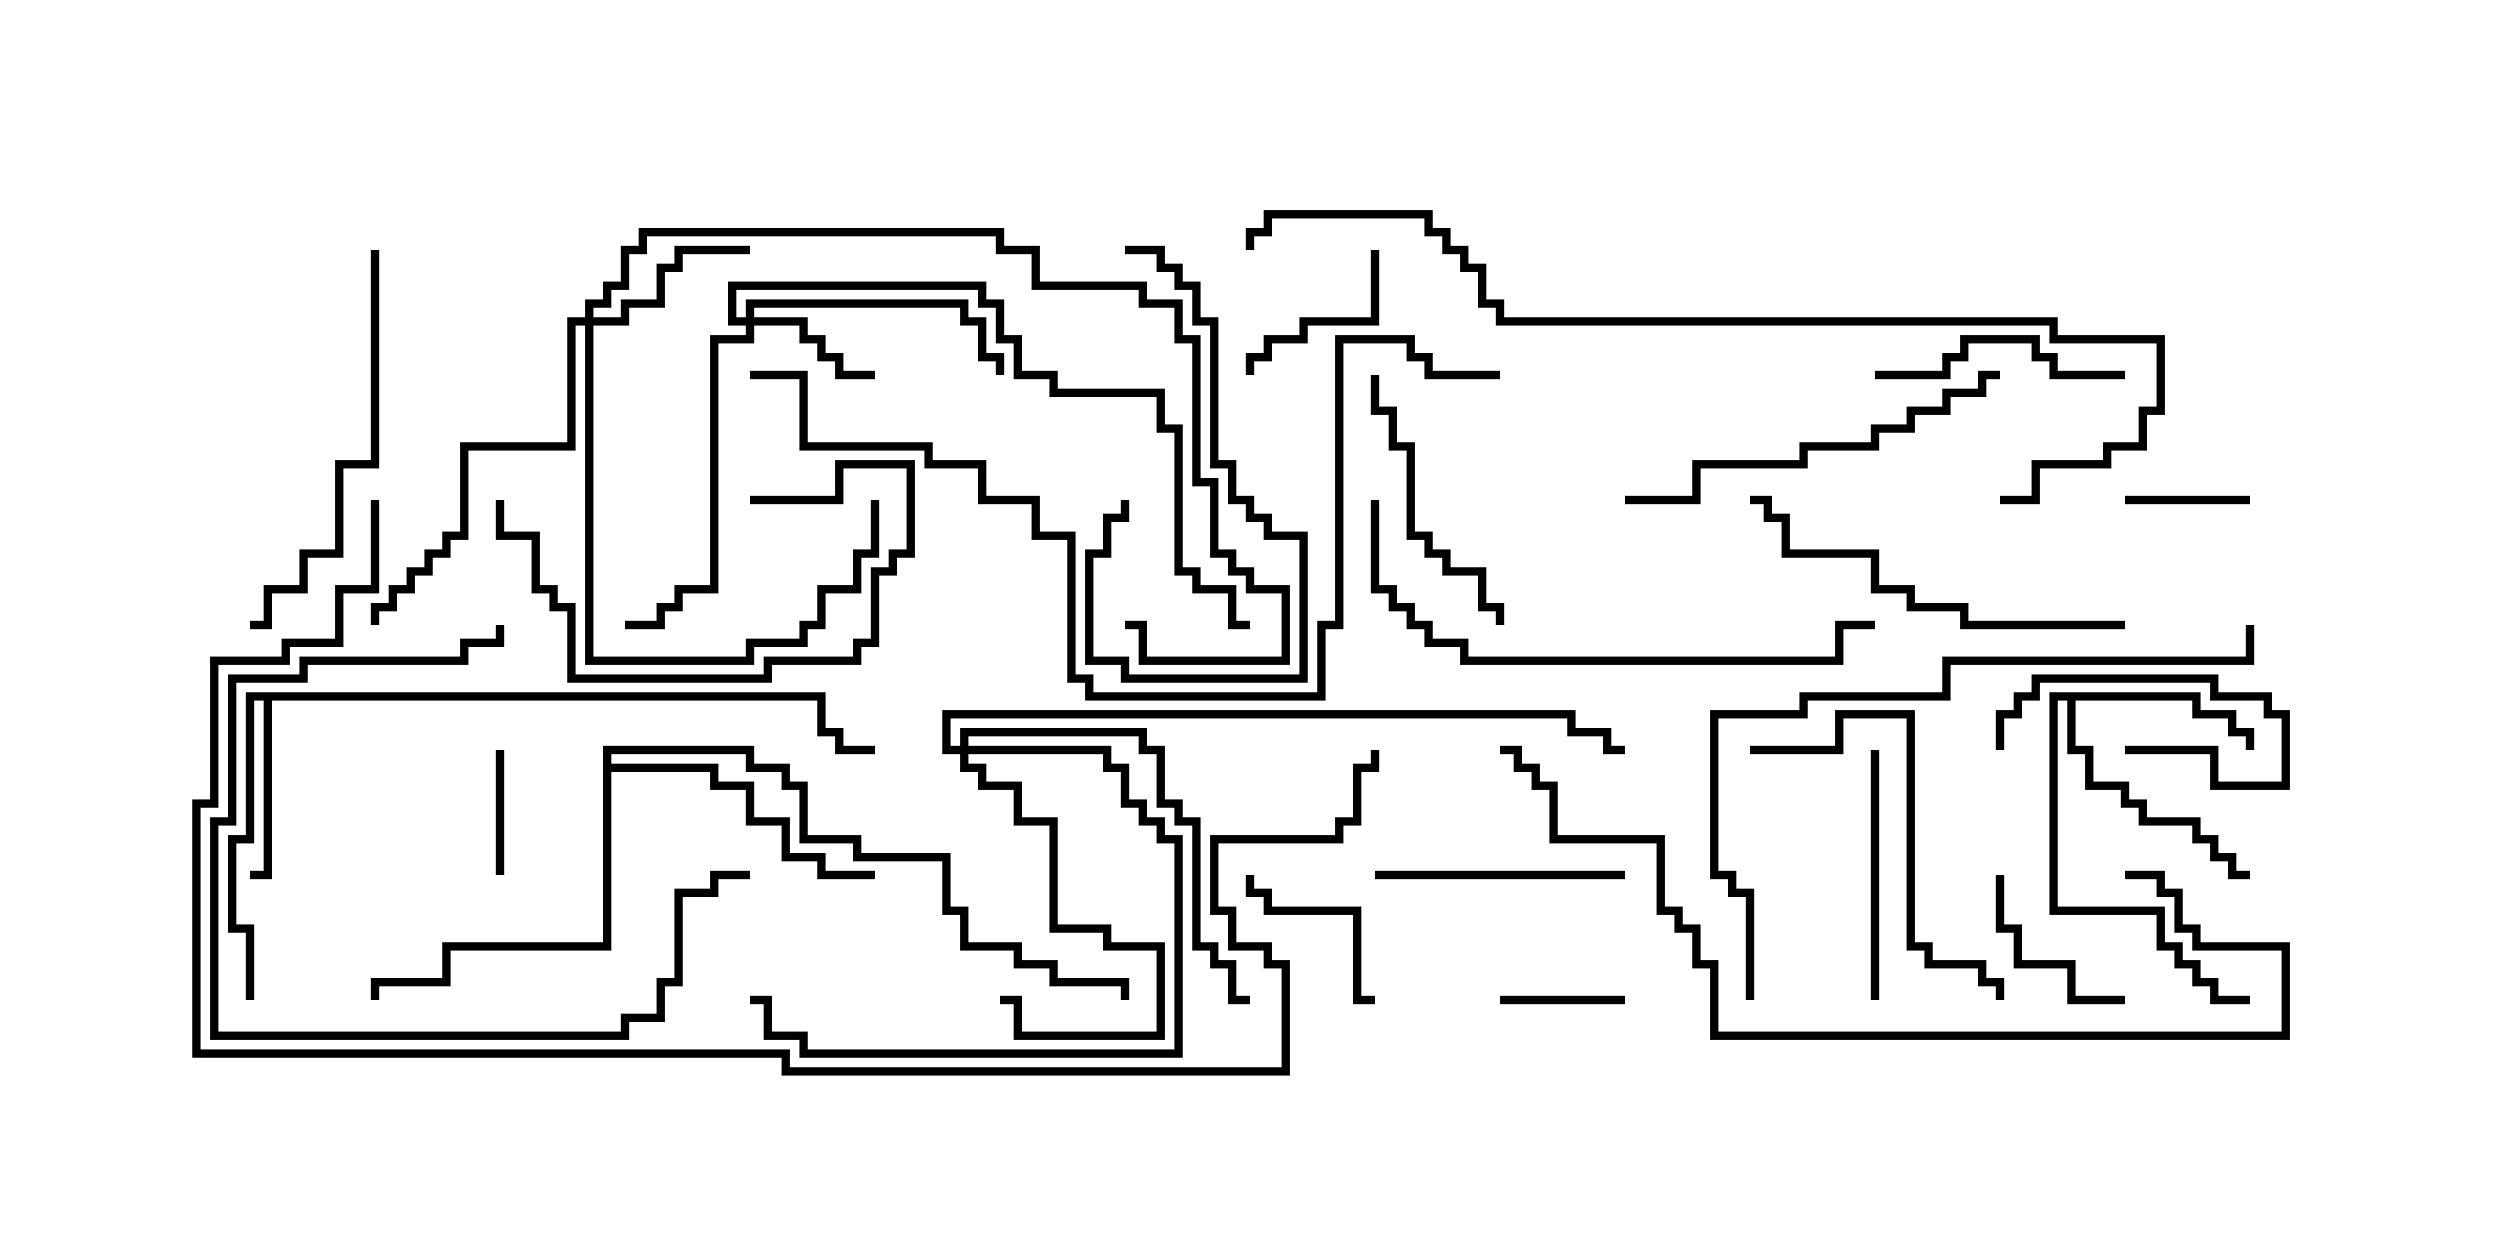 <svg version="1.1" width="30" height="15" xmlns="http://www.w3.org/2000/svg"><path d="M9.907,8.307L9.907,8.736L10.121,8.736L10.121,8.95L10.5,8.95L10.5,9.05L10.021,9.05L10.021,8.836L9.807,8.836L9.807,8.407L3.264,8.407L3.264,10.55L3,10.55L3,10.45L3.164,10.45L3.164,8.407L3.05,8.407L3.05,10.121L2.836,10.121L2.836,11.093L3.05,11.093L3.05,12L2.95,12L2.95,11.193L2.736,11.193L2.736,10.021L2.95,10.021L2.95,8.307z" stroke="none"/><path d="M26.407,8.307L26.407,8.521L26.836,8.521L26.836,8.736L27.05,8.736L27.05,9L26.95,9L26.95,8.836L26.736,8.836L26.736,8.621L26.307,8.621L26.307,8.407L24.907,8.407L24.907,8.95L25.121,8.95L25.121,9.379L25.55,9.379L25.55,9.593L25.764,9.593L25.764,9.807L26.407,9.807L26.407,10.021L26.621,10.021L26.621,10.236L26.836,10.236L26.836,10.45L27,10.45L27,10.55L26.736,10.55L26.736,10.336L26.521,10.336L26.521,10.121L26.307,10.121L26.307,9.907L25.664,9.907L25.664,9.693L25.45,9.693L25.45,9.479L25.021,9.479L25.021,9.05L24.807,9.05L24.807,8.407L24.693,8.407L24.693,10.879L25.979,10.879L25.979,11.307L26.193,11.307L26.193,11.521L26.407,11.521L26.407,11.736L26.621,11.736L26.621,11.95L27,11.95L27,12.05L26.521,12.05L26.521,11.836L26.307,11.836L26.307,11.621L26.093,11.621L26.093,11.407L25.879,11.407L25.879,10.979L24.593,10.979L24.593,8.307z" stroke="none"/><path d="M7.236,8.95L9.05,8.95L9.05,9.164L9.479,9.164L9.479,9.379L9.693,9.379L9.693,10.021L10.336,10.021L10.336,10.236L11.407,10.236L11.407,10.879L11.621,10.879L11.621,11.307L12.264,11.307L12.264,11.521L12.693,11.521L12.693,11.736L13.55,11.736L13.55,12L13.45,12L13.45,11.836L12.593,11.836L12.593,11.621L12.164,11.621L12.164,11.407L11.521,11.407L11.521,10.979L11.307,10.979L11.307,10.336L10.236,10.336L10.236,10.121L9.593,10.121L9.593,9.479L9.379,9.479L9.379,9.264L8.95,9.264L8.95,9.05L7.336,9.05L7.336,9.164L8.621,9.164L8.621,9.379L9.05,9.379L9.05,9.807L9.479,9.807L9.479,10.236L9.907,10.236L9.907,10.45L10.5,10.45L10.5,10.55L9.807,10.55L9.807,10.336L9.379,10.336L9.379,9.907L8.95,9.907L8.95,9.479L8.521,9.479L8.521,9.264L7.336,9.264L7.336,11.407L5.407,11.407L5.407,11.836L4.55,11.836L4.55,12L4.45,12L4.45,11.736L5.307,11.736L5.307,11.307L7.236,11.307z" stroke="none"/><path d="M8.95,3.807L8.95,3.593L11.621,3.593L11.621,3.807L11.836,3.807L11.836,4.236L12.05,4.236L12.05,4.5L11.95,4.5L11.95,4.336L11.736,4.336L11.736,3.907L11.521,3.907L11.521,3.693L9.05,3.693L9.05,3.807L9.693,3.807L9.693,4.021L9.907,4.021L9.907,4.236L10.121,4.236L10.121,4.45L10.5,4.45L10.5,4.55L10.021,4.55L10.021,4.336L9.807,4.336L9.807,4.121L9.593,4.121L9.593,3.907L9.05,3.907L9.05,4.121L8.621,4.121L8.621,7.121L8.193,7.121L8.193,7.336L7.979,7.336L7.979,7.55L7.5,7.55L7.5,7.45L7.879,7.45L7.879,7.236L8.093,7.236L8.093,7.021L8.521,7.021L8.521,4.021L8.95,4.021L8.95,3.907L8.736,3.907L8.736,3.379L11.836,3.379L11.836,3.593L12.05,3.593L12.05,4.021L12.264,4.021L12.264,4.45L12.693,4.45L12.693,4.664L13.979,4.664L13.979,5.093L14.193,5.093L14.193,6.807L14.407,6.807L14.407,7.021L14.836,7.021L14.836,7.45L15,7.45L15,7.55L14.736,7.55L14.736,7.121L14.307,7.121L14.307,6.907L14.093,6.907L14.093,5.193L13.879,5.193L13.879,4.764L12.593,4.764L12.593,4.55L12.164,4.55L12.164,4.121L11.95,4.121L11.95,3.693L11.736,3.693L11.736,3.479L8.836,3.479L8.836,3.807z" stroke="none"/><path d="M7.021,3.807L7.021,3.593L7.236,3.593L7.236,3.379L7.45,3.379L7.45,2.95L7.664,2.95L7.664,2.736L12.05,2.736L12.05,2.95L12.479,2.95L12.479,3.379L13.764,3.379L13.764,3.593L14.193,3.593L14.193,4.021L14.407,4.021L14.407,5.736L14.621,5.736L14.621,6.593L14.836,6.593L14.836,6.807L15.05,6.807L15.05,7.021L15.479,7.021L15.479,7.979L13.664,7.979L13.664,7.55L13.5,7.55L13.5,7.45L13.764,7.45L13.764,7.879L15.379,7.879L15.379,7.121L14.95,7.121L14.95,6.907L14.736,6.907L14.736,6.693L14.521,6.693L14.521,5.836L14.307,5.836L14.307,4.121L14.093,4.121L14.093,3.693L13.664,3.693L13.664,3.479L12.379,3.479L12.379,3.05L11.95,3.05L11.95,2.836L7.764,2.836L7.764,3.05L7.55,3.05L7.55,3.479L7.336,3.479L7.336,3.693L7.121,3.693L7.121,3.807L7.45,3.807L7.45,3.593L7.879,3.593L7.879,3.164L8.093,3.164L8.093,2.95L9,2.95L9,3.05L8.193,3.05L8.193,3.264L7.979,3.264L7.979,3.693L7.55,3.693L7.55,3.907L7.121,3.907L7.121,7.879L8.95,7.879L8.95,7.664L9.593,7.664L9.593,7.45L9.807,7.45L9.807,7.021L10.236,7.021L10.236,6.593L10.45,6.593L10.45,6L10.55,6L10.55,6.693L10.336,6.693L10.336,7.121L9.907,7.121L9.907,7.55L9.693,7.55L9.693,7.764L9.05,7.764L9.05,7.979L7.021,7.979L7.021,3.907L6.907,3.907L6.907,5.407L5.621,5.407L5.621,6.479L5.407,6.479L5.407,6.693L5.193,6.693L5.193,6.907L4.979,6.907L4.979,7.121L4.764,7.121L4.764,7.336L4.55,7.336L4.55,7.5L4.45,7.5L4.45,7.236L4.664,7.236L4.664,7.021L4.879,7.021L4.879,6.807L5.093,6.807L5.093,6.593L5.307,6.593L5.307,6.379L5.521,6.379L5.521,5.307L6.807,5.307L6.807,3.807z" stroke="none"/><path d="M11.521,8.95L11.521,8.736L13.764,8.736L13.764,8.95L13.979,8.95L13.979,9.593L14.193,9.593L14.193,9.807L14.407,9.807L14.407,11.307L14.621,11.307L14.621,11.521L14.836,11.521L14.836,11.95L15,11.95L15,12.05L14.736,12.05L14.736,11.621L14.521,11.621L14.521,11.407L14.307,11.407L14.307,9.907L14.093,9.907L14.093,9.693L13.879,9.693L13.879,9.05L13.664,9.05L13.664,8.836L11.621,8.836L11.621,8.95L13.336,8.95L13.336,9.164L13.55,9.164L13.55,9.593L13.764,9.593L13.764,9.807L13.979,9.807L13.979,10.021L14.193,10.021L14.193,12.693L9.593,12.693L9.593,12.479L9.164,12.479L9.164,12.05L9,12.05L9,11.95L9.264,11.95L9.264,12.379L9.693,12.379L9.693,12.593L14.093,12.593L14.093,10.121L13.879,10.121L13.879,9.907L13.664,9.907L13.664,9.693L13.45,9.693L13.45,9.264L13.236,9.264L13.236,9.05L11.621,9.05L11.621,9.164L11.836,9.164L11.836,9.379L12.264,9.379L12.264,9.807L12.693,9.807L12.693,11.093L13.336,11.093L13.336,11.307L13.979,11.307L13.979,12.479L12.164,12.479L12.164,12.05L12,12.05L12,11.95L12.264,11.95L12.264,12.379L13.879,12.379L13.879,11.407L13.236,11.407L13.236,11.193L12.593,11.193L12.593,9.907L12.164,9.907L12.164,9.479L11.736,9.479L11.736,9.264L11.521,9.264L11.521,9.05L11.307,9.05L11.307,8.521L18.907,8.521L18.907,8.736L19.336,8.736L19.336,8.95L19.5,8.95L19.5,9.05L19.236,9.05L19.236,8.836L18.807,8.836L18.807,8.621L11.407,8.621L11.407,8.95z" stroke="none"/><path d="M27,5.95L27,6.05L25.5,6.05L25.5,5.95z" stroke="none"/><path d="M5.95,9L6.05,9L6.05,10.5L5.95,10.5z" stroke="none"/><path d="M25.5,9.05L25.5,8.95L26.621,8.95L26.621,9.379L27.379,9.379L27.379,8.621L27.164,8.621L27.164,8.407L26.521,8.407L26.521,8.193L24.479,8.193L24.479,8.407L24.264,8.407L24.264,8.621L24.05,8.621L24.05,9L23.95,9L23.95,8.521L24.164,8.521L24.164,8.307L24.379,8.307L24.379,8.093L26.621,8.093L26.621,8.307L27.264,8.307L27.264,8.521L27.479,8.521L27.479,9.479L26.521,9.479L26.521,9.05z" stroke="none"/><path d="M18,12.05L18,11.95L19.5,11.95L19.5,12.05z" stroke="none"/><path d="M16.5,11.95L16.5,12.05L16.236,12.05L16.236,10.979L15.164,10.979L15.164,10.764L14.95,10.764L14.95,10.5L15.05,10.5L15.05,10.664L15.264,10.664L15.264,10.879L16.336,10.879L16.336,11.95z" stroke="none"/><path d="M23.95,10.5L24.05,10.5L24.05,11.093L24.264,11.093L24.264,11.521L24.907,11.521L24.907,11.95L25.5,11.95L25.5,12.05L24.807,12.05L24.807,11.621L24.164,11.621L24.164,11.193L23.95,11.193z" stroke="none"/><path d="M16.45,3L16.55,3L16.55,3.907L15.693,3.907L15.693,4.121L15.264,4.121L15.264,4.336L15.05,4.336L15.05,4.5L14.95,4.5L14.95,4.236L15.164,4.236L15.164,4.021L15.593,4.021L15.593,3.807L16.45,3.807z" stroke="none"/><path d="M9,6.05L9,5.95L10.021,5.95L10.021,5.521L10.979,5.521L10.979,6.693L10.764,6.693L10.764,6.907L10.55,6.907L10.55,7.764L10.336,7.764L10.336,7.979L9.264,7.979L9.264,8.193L6.807,8.193L6.807,7.336L6.593,7.336L6.593,7.121L6.379,7.121L6.379,6.479L5.95,6.479L5.95,6L6.05,6L6.05,6.379L6.479,6.379L6.479,7.021L6.693,7.021L6.693,7.236L6.907,7.236L6.907,8.093L9.164,8.093L9.164,7.879L10.236,7.879L10.236,7.664L10.45,7.664L10.45,6.807L10.664,6.807L10.664,6.593L10.879,6.593L10.879,5.621L10.121,5.621L10.121,6.05z" stroke="none"/><path d="M25.5,4.45L25.5,4.55L24.593,4.55L24.593,4.336L24.379,4.336L24.379,4.121L23.621,4.121L23.621,4.336L23.407,4.336L23.407,4.55L22.5,4.55L22.5,4.45L23.307,4.45L23.307,4.236L23.521,4.236L23.521,4.021L24.479,4.021L24.479,4.236L24.693,4.236L24.693,4.45z" stroke="none"/><path d="M13.5,3.05L13.5,2.95L13.979,2.95L13.979,3.164L14.193,3.164L14.193,3.379L14.407,3.379L14.407,3.807L14.621,3.807L14.621,5.521L14.836,5.521L14.836,5.95L15.05,5.95L15.05,6.164L15.264,6.164L15.264,6.379L15.693,6.379L15.693,8.193L13.45,8.193L13.45,7.979L13.021,7.979L13.021,6.593L13.236,6.593L13.236,6.164L13.45,6.164L13.45,6L13.55,6L13.55,6.264L13.336,6.264L13.336,6.693L13.121,6.693L13.121,7.879L13.55,7.879L13.55,8.093L15.593,8.093L15.593,6.479L15.164,6.479L15.164,6.264L14.95,6.264L14.95,6.05L14.736,6.05L14.736,5.621L14.521,5.621L14.521,3.907L14.307,3.907L14.307,3.479L14.093,3.479L14.093,3.264L13.879,3.264L13.879,3.05z" stroke="none"/><path d="M19.5,10.45L19.5,10.55L16.5,10.55L16.5,10.45z" stroke="none"/><path d="M22.55,12L22.45,12L22.45,9L22.55,9z" stroke="none"/><path d="M16.45,4.5L16.55,4.5L16.55,4.879L16.764,4.879L16.764,5.307L16.979,5.307L16.979,6.379L17.193,6.379L17.193,6.593L17.407,6.593L17.407,6.807L17.836,6.807L17.836,7.236L18.05,7.236L18.05,7.5L17.95,7.5L17.95,7.336L17.736,7.336L17.736,6.907L17.307,6.907L17.307,6.693L17.093,6.693L17.093,6.479L16.879,6.479L16.879,5.407L16.664,5.407L16.664,4.979L16.45,4.979z" stroke="none"/><path d="M21,9.05L21,8.95L22.021,8.95L22.021,8.521L22.979,8.521L22.979,11.307L23.193,11.307L23.193,11.521L23.836,11.521L23.836,11.736L24.05,11.736L24.05,12L23.95,12L23.95,11.836L23.736,11.836L23.736,11.621L23.093,11.621L23.093,11.407L22.879,11.407L22.879,8.621L22.121,8.621L22.121,9.05z" stroke="none"/><path d="M5.95,7.5L6.05,7.5L6.05,7.764L5.621,7.764L5.621,7.979L3.693,7.979L3.693,8.193L2.836,8.193L2.836,9.907L2.621,9.907L2.621,12.379L7.45,12.379L7.45,12.164L7.879,12.164L7.879,11.736L8.093,11.736L8.093,10.664L8.521,10.664L8.521,10.45L9,10.45L9,10.55L8.621,10.55L8.621,10.764L8.193,10.764L8.193,11.836L7.979,11.836L7.979,12.264L7.55,12.264L7.55,12.479L2.521,12.479L2.521,9.807L2.736,9.807L2.736,8.093L3.593,8.093L3.593,7.879L5.521,7.879L5.521,7.664L5.95,7.664z" stroke="none"/><path d="M19.5,6.05L19.5,5.95L20.307,5.95L20.307,5.521L21.593,5.521L21.593,5.307L22.45,5.307L22.45,5.093L22.879,5.093L22.879,4.879L23.307,4.879L23.307,4.664L23.736,4.664L23.736,4.45L24,4.45L24,4.55L23.836,4.55L23.836,4.764L23.407,4.764L23.407,4.979L22.979,4.979L22.979,5.193L22.55,5.193L22.55,5.407L21.693,5.407L21.693,5.621L20.407,5.621L20.407,6.05z" stroke="none"/><path d="M25.5,7.45L25.5,7.55L23.521,7.55L23.521,7.336L22.879,7.336L22.879,7.121L22.45,7.121L22.45,6.693L21.379,6.693L21.379,6.264L21.164,6.264L21.164,6.05L21,6.05L21,5.95L21.264,5.95L21.264,6.164L21.479,6.164L21.479,6.593L22.55,6.593L22.55,7.021L22.979,7.021L22.979,7.236L23.621,7.236L23.621,7.45z" stroke="none"/><path d="M4.45,3L4.55,3L4.55,5.621L4.121,5.621L4.121,6.693L3.693,6.693L3.693,7.121L3.264,7.121L3.264,7.55L3,7.55L3,7.45L3.164,7.45L3.164,7.021L3.593,7.021L3.593,6.593L4.021,6.593L4.021,5.521L4.45,5.521z" stroke="none"/><path d="M16.45,6L16.55,6L16.55,7.021L16.764,7.021L16.764,7.236L16.979,7.236L16.979,7.45L17.193,7.45L17.193,7.664L17.621,7.664L17.621,7.879L22.021,7.879L22.021,7.45L22.5,7.45L22.5,7.55L22.121,7.55L22.121,7.979L17.521,7.979L17.521,7.764L17.093,7.764L17.093,7.55L16.879,7.55L16.879,7.336L16.664,7.336L16.664,7.121L16.45,7.121z" stroke="none"/><path d="M21.05,12L20.95,12L20.95,10.764L20.736,10.764L20.736,10.55L20.521,10.55L20.521,8.521L21.593,8.521L21.593,8.307L23.307,8.307L23.307,7.879L26.95,7.879L26.95,7.5L27.05,7.5L27.05,7.979L23.407,7.979L23.407,8.407L21.693,8.407L21.693,8.621L20.621,8.621L20.621,10.45L20.836,10.45L20.836,10.664L21.05,10.664z" stroke="none"/><path d="M25.5,10.55L25.5,10.45L25.979,10.45L25.979,10.664L26.193,10.664L26.193,11.093L26.407,11.093L26.407,11.307L27.479,11.307L27.479,12.479L20.521,12.479L20.521,11.621L20.307,11.621L20.307,11.193L20.093,11.193L20.093,10.979L19.879,10.979L19.879,10.121L18.593,10.121L18.593,9.479L18.379,9.479L18.379,9.264L18.164,9.264L18.164,9.05L18,9.05L18,8.95L18.264,8.95L18.264,9.164L18.479,9.164L18.479,9.379L18.693,9.379L18.693,10.021L19.979,10.021L19.979,10.879L20.193,10.879L20.193,11.093L20.407,11.093L20.407,11.521L20.621,11.521L20.621,12.379L27.379,12.379L27.379,11.407L26.307,11.407L26.307,11.193L26.093,11.193L26.093,10.764L25.879,10.764L25.879,10.55z" stroke="none"/><path d="M18,4.45L18,4.55L17.093,4.55L17.093,4.336L16.879,4.336L16.879,4.121L16.121,4.121L16.121,7.55L15.907,7.55L15.907,8.407L13.021,8.407L13.021,8.193L12.807,8.193L12.807,6.479L12.379,6.479L12.379,6.05L11.736,6.05L11.736,5.621L11.093,5.621L11.093,5.407L9.593,5.407L9.593,4.55L9,4.55L9,4.45L9.693,4.45L9.693,5.307L11.193,5.307L11.193,5.521L11.836,5.521L11.836,5.95L12.479,5.95L12.479,6.379L12.907,6.379L12.907,8.093L13.121,8.093L13.121,8.307L15.807,8.307L15.807,7.45L16.021,7.45L16.021,4.021L16.979,4.021L16.979,4.236L17.193,4.236L17.193,4.45z" stroke="none"/><path d="M24,6.05L24,5.95L24.379,5.95L24.379,5.521L25.236,5.521L25.236,5.307L25.664,5.307L25.664,4.879L25.879,4.879L25.879,4.121L24.593,4.121L24.593,3.907L17.95,3.907L17.95,3.693L17.736,3.693L17.736,3.264L17.521,3.264L17.521,3.05L17.307,3.05L17.307,2.836L17.093,2.836L17.093,2.621L15.264,2.621L15.264,2.836L15.05,2.836L15.05,3L14.95,3L14.95,2.736L15.164,2.736L15.164,2.521L17.193,2.521L17.193,2.736L17.407,2.736L17.407,2.95L17.621,2.95L17.621,3.164L17.836,3.164L17.836,3.593L18.05,3.593L18.05,3.807L24.693,3.807L24.693,4.021L25.979,4.021L25.979,4.979L25.764,4.979L25.764,5.407L25.336,5.407L25.336,5.621L24.479,5.621L24.479,6.05z" stroke="none"/><path d="M4.45,6L4.55,6L4.55,7.121L4.121,7.121L4.121,7.764L3.479,7.764L3.479,7.979L2.621,7.979L2.621,9.693L2.407,9.693L2.407,12.593L9.479,12.593L9.479,12.807L15.379,12.807L15.379,11.621L15.164,11.621L15.164,11.407L14.736,11.407L14.736,10.979L14.521,10.979L14.521,10.021L16.021,10.021L16.021,9.807L16.236,9.807L16.236,9.164L16.45,9.164L16.45,9L16.55,9L16.55,9.264L16.336,9.264L16.336,9.907L16.121,9.907L16.121,10.121L14.621,10.121L14.621,10.879L14.836,10.879L14.836,11.307L15.264,11.307L15.264,11.521L15.479,11.521L15.479,12.907L9.379,12.907L9.379,12.693L2.307,12.693L2.307,9.593L2.521,9.593L2.521,7.879L3.379,7.879L3.379,7.664L4.021,7.664L4.021,7.021L4.45,7.021z" stroke="none"/></svg>